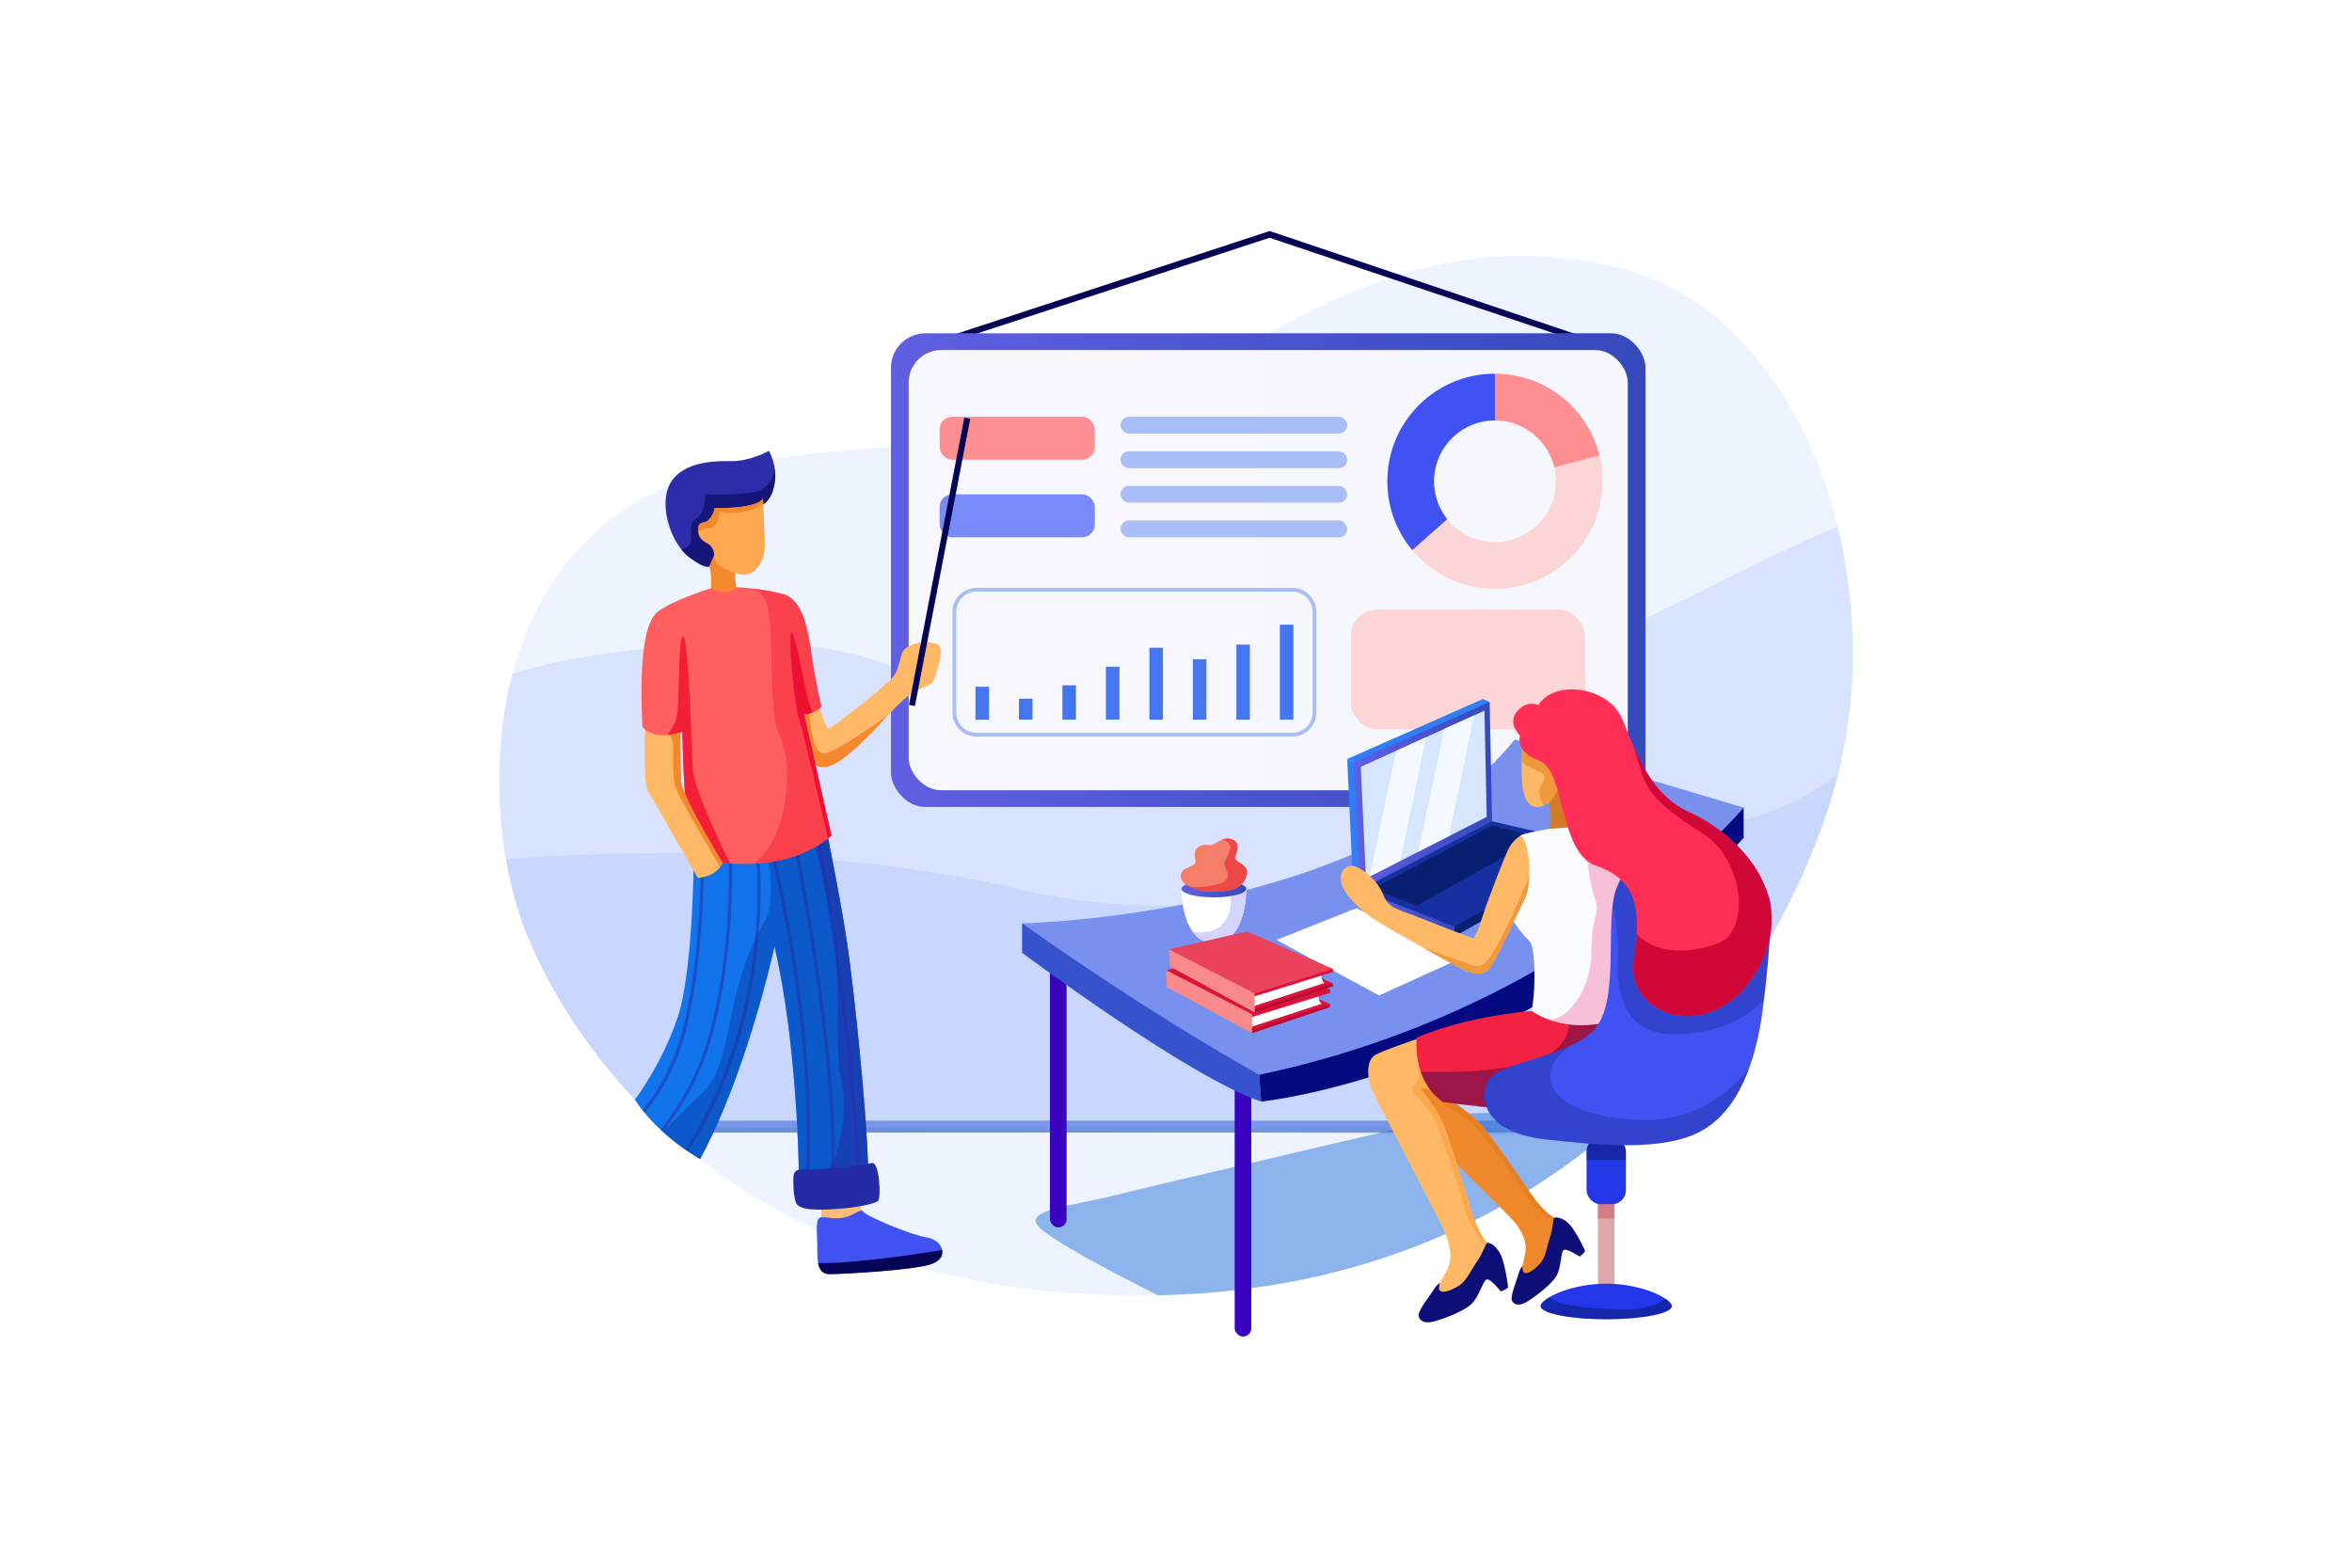 <svg id="Mỗi_hình_1_layer_riêng" data-name="Mỗi hình 1 layer riêng" xmlns="http://www.w3.org/2000/svg" xmlns:xlink="http://www.w3.org/1999/xlink" viewBox="0 0 4680 3120"><defs><style>.cls-1{fill:#edf3ff;}.cls-2,.cls-23,.cls-42{fill:#fff;}.cls-3{fill:#2337e8;}.cls-4{fill:#4052f2;}.cls-5{fill:#ffb966;}.cls-6{fill:#ff2e56;}.cls-7{fill:#f47e67;}.cls-8{fill:#1174ea;}.cls-9{fill:#ff5f5f;}.cls-10{fill:#2d2daa;}.cls-11{fill:#ffa852;}.cls-12{fill:#d7e6ff;}.cls-13{fill:#ef882b;}.cls-14{fill:#f42241;}.cls-15{fill:#fafbfd;}.cls-16{fill:#dda6ac;}.cls-17{clip-path:url(#clip-path);}.cls-18{fill:#6f8fd8;}.cls-19{fill:#87a5ff;opacity:0.2;}.cls-20{fill:#3177db;}.cls-20,.cls-76{opacity:0.51;}.cls-21,.cls-49{fill:#060555;}.cls-22{fill:url(#linear-gradient);}.cls-23{opacity:0.95;}.cls-24{fill:#fcd6d6;}.cls-25{fill:#a9bdf7;}.cls-26{fill:#4476f2;}.cls-27{fill:#fd8f92;}.cls-28{fill:#788bf9;}.cls-29{fill:#3a03c0;}.cls-30{fill:#3652cc;}.cls-31{fill:#03097f;}.cls-32{fill:#7891ef;}.cls-33{clip-path:url(#clip-path-2);}.cls-34{fill:#d4d4ff;}.cls-35{fill:url(#linear-gradient-2);}.cls-36{fill:url(#linear-gradient-3);}.cls-37{fill:#072070;}.cls-38{fill:#1530a0;}.cls-39{fill:#307df9;}.cls-40{fill:url(#linear-gradient-4);}.cls-41{clip-path:url(#clip-path-3);}.cls-42{opacity:0.73;}.cls-43{clip-path:url(#clip-path-4);}.cls-44{fill:#dd7b19;}.cls-44,.cls-47{opacity:0.52;}.cls-45{fill:#0e0e77;}.cls-46{clip-path:url(#clip-path-5);}.cls-47{fill:#f79b37;}.cls-48{clip-path:url(#clip-path-6);}.cls-49{opacity:0.37;}.cls-50{fill:#d37b24;}.cls-51{clip-path:url(#clip-path-7);}.cls-52{fill:#ef993a;}.cls-53{clip-path:url(#clip-path-8);}.cls-54{fill:#f47aac;opacity:0.46;}.cls-55{clip-path:url(#clip-path-9);}.cls-56{fill:#d37d89;}.cls-57{clip-path:url(#clip-path-10);}.cls-58,.cls-61{fill:#001051;}.cls-58{opacity:0.42;}.cls-59{clip-path:url(#clip-path-11);}.cls-60{clip-path:url(#clip-path-12);}.cls-61{opacity:0.22;}.cls-62{clip-path:url(#clip-path-13);}.cls-63{clip-path:url(#clip-path-14);}.cls-64{fill:#d10737;}.cls-65{fill:#ba0934;}.cls-66{fill:#db1239;}.cls-67{fill:#f9898b;}.cls-68{fill:#ea425b;}.cls-69{clip-path:url(#clip-path-15);}.cls-70{fill:#ed4848;}.cls-71{clip-path:url(#clip-path-16);}.cls-72{fill:#f4882f;}.cls-73{clip-path:url(#clip-path-17);}.cls-74{fill:#0845b2;}.cls-74,.cls-75{opacity:0.56;}.cls-75,.cls-77{fill:#242ba4;}.cls-78{clip-path:url(#clip-path-18);}.cls-79,.cls-80{fill:#f41e37;}.cls-80{opacity:0.45;}.cls-81{fill:#ef0f30;}.cls-82{clip-path:url(#clip-path-19);}.cls-83{fill:#0b0b60;opacity:0.67;}.cls-84{clip-path:url(#clip-path-20);}.cls-85{clip-path:url(#clip-path-21);}.cls-86{fill:#f9bc7a;}.cls-87{clip-path:url(#clip-path-22);}</style><clipPath id="clip-path"><path class="cls-1" d="M1473.15,924c360.76-66.26,620.82-10.84,859.38-149.1s507-330.75,881.08-244,553,612.68,439.18,1027.47-532.26,1000.35-1341,1019.33-1153.08-452.74-1261.52-713S941.79,1021.63,1473.15,924Z"/></clipPath><linearGradient id="linear-gradient" x1="1772.86" y1="1134.7" x2="3274.17" y2="1134.7" gradientUnits="userSpaceOnUse"><stop offset="0" stop-color="#605fe1"/><stop offset="1" stop-color="#3449bc"/></linearGradient><clipPath id="clip-path-2"><path class="cls-2" d="M2415.33,1769h64.52s1,107.69-64.52,107.69S2350.81,1769,2350.81,1769Z"/></clipPath><linearGradient id="linear-gradient-2" x1="2350.81" y1="1768.95" x2="2479.85" y2="1768.95" xlink:href="#linear-gradient"/><linearGradient id="linear-gradient-3" x1="2706.03" y1="1817.11" x2="2894.63" y2="1817.11" xlink:href="#linear-gradient"/><linearGradient id="linear-gradient-4" x1="2694.25" y1="1584.04" x2="2969" y2="1584.04" xlink:href="#linear-gradient"/><clipPath id="clip-path-3"><polygon class="cls-12" points="2707.66 1526.17 2953.84 1414.31 2958.21 1625.93 2717.94 1748.2 2707.66 1526.17"/></clipPath><clipPath id="clip-path-4"><path class="cls-13" d="M2859.94,2105.21s-55.5,38.91-69.47,53-4.17,45,16.39,67.07,182.33,179.57,201.92,201.48,30.78,43.3,25.68,69.74-11.55,42.63-11.55,42.63,8.5,26,27.75,20.17,36.06-35.9,41.71-57.62,19.89-53.42,23.09-58.63-16.57-15.08-27.18-22-27.16-22.68-47.31-53.07-70.21-101.26-89.35-124.64-61.16-51.23-61.16-51.23l32.72-9.67Z"/></clipPath><clipPath id="clip-path-5"><path class="cls-5" d="M2823.61,2066.42s-68.27,22.68-86.78,32.86-18.28,45.59-4.4,75.21,128.2,246,141.16,275.14,17.59,55.07,4.17,81-25,40.73-25,40.73.47,29.86,21.76,30,47.67-25.81,60.16-46.63,36.79-49.29,41.65-53.69-12-21.06-20.59-31.7-20.36-32.4-31.24-70.58-39.34-128.2-51.37-158.74-45.82-73.13-45.82-73.13l36.1.47Z"/></clipPath><clipPath id="clip-path-6"><path class="cls-14" d="M3083.86,2005l-5.25,4s-69,4.62-137.76,18.82-121.87,37-121.87,37-10.64,83.23,51.83,128.35c0,0,219.37,30.55,314.48,18.75s131.21-86.09,123.57-134-18.13-73-18.13-73Z"/></clipPath><clipPath id="clip-path-7"><path class="cls-5" d="M3029,1481.38s-2.45,48.62,0,78.5,16,64.37,55.4,35.31c0,0,25.54-32,26.35-56.23S3071.13,1482.74,3029,1481.38Z"/></clipPath><clipPath id="clip-path-8"><path class="cls-15" d="M3122.89,1646.7l-40,2.69s-31.17,5.32-51.74,10.82-10.18,39.54-14.26,59.1-17.18,44.81-18.53,68.17,12.22,52.83,46.44,87.46c8.56,10.18,12.63,83.11,2.85,136.88,0,0,74.58,58.14,193.55,8,0,0-13.92-82.31-13.2-119.52,1.49-77.09,5.84-128.26-1.09-175.93s-17.11-66.41-17.11-66.41l-76-13.64Z"/></clipPath><clipPath id="clip-path-9"><rect class="cls-16" x="3179.67" y="2358.4" width="32.82" height="206.18" transform="translate(6392.17 4922.99) rotate(-180)"/></clipPath><clipPath id="clip-path-10"><rect class="cls-3" x="3156.96" y="2263.99" width="78.25" height="132.59" rx="27.54"/></clipPath><clipPath id="clip-path-11"><path class="cls-3" d="M3065.57,2599.48c0,14.4,58.43,26.08,130.51,26.08s130.51-11.68,130.51-26.08-58.43-44.72-130.51-44.72S3065.57,2585.07,3065.57,2599.48Z"/></clipPath><clipPath id="clip-path-12"><path class="cls-4" d="M3359.47,1694.74c-61.77,2.44-119.4,7.26-143.7,75.13s10.41,228.24-47.21,283.08-196.24,60.35-210.93,104.46,11,98.25,117.22,110.05,236.72,25,311.7-17.35,107.6-142.32,120.09-235.34,16.67-168,17.36-205.49S3482.35,1689.88,3359.47,1694.74Z"/></clipPath><clipPath id="clip-path-13"><path class="cls-5" d="M3038.62,1689.09c7.4,30.76,6,80.67-5.7,102.12s-56.63,124.4-71.7,139.07-38.82,5.5-61.93-6.76c-19.71-10.44-164.83-90.65-176.24-102.06,0,0-42.37-31.37-52.55-59.07s10-46,29.87-36.53S2743,1756,2753,1781.94s29.21,27.6,61.47,40.5c30.67,12.27,115.25,45.37,117.42,44.82s10.32-17.33,17.93-42.91,44.09-119.78,52.06-135.26,22.76-28.38,26.7-24.31S3036.62,1680.75,3038.62,1689.09Z"/></clipPath><clipPath id="clip-path-14"><path class="cls-6" d="M3024.64,1464.07s-12,31.78,38.83,50.37,38.6,182.51,111.08,207.81,95,72.72,76.64,187.1S3409,2083,3496.51,1930.53s-46.06-274.61-135.56-314.24c-88.45-39.17-115.78-150.55-135.56-190.58-29.66-60-134.15-72.8-164.27-22.44,0,0-24.42-11.81-43.94,14.44C2999.69,1441.24,3024.64,1464.07,3024.64,1464.07Z"/></clipPath><clipPath id="clip-path-15"><path class="cls-7" d="M2376.55,1769s-31-10.22-26.82-28.87,33.86-11,28.46-32.13,12-28.71,26.62-26.38,22.44-16.06,43.29-12.14,14.23,24,9.57,35.08,25.51,14,23.55,32.63-16.19,31.32-35.32,34.91C2445.9,1772.12,2411,1779.73,2376.55,1769Z"/></clipPath><clipPath id="clip-path-16"><path class="cls-5" d="M1619.06,1369.65s22.69,79.84,29.07,80.33,115.78-86.35,128-101.56,13.85-34.53,18.75-48.75,33.37-23.55,54-21.1,29.93,4.41,18.16,47.1-9,31.58-44.27,49.24-76.43,77.83-132.85,124.93c-50.56,42.21-67.21,28-92.73,1s-54.57-106.77-54.57-106.77S1578.83,1373.57,1619.06,1369.65Z"/></clipPath><clipPath id="clip-path-17"><path class="cls-8" d="M1645.54,1657.09s25.76,125.84,39.74,217.83,39.74,341.48,42,448.19c0,0-46.61,31.56-137.87,6.71,0,0-2.7-251.78-48.32-446.06,0,0-53.89,249.48-148.06,422.89,0,0-82.72-45.14-129.69-118.13,0,0,54.76-72.21,85.67-165.67s31.64-327.25,31.64-327.25Z"/></clipPath><clipPath id="clip-path-18"><path class="cls-9" d="M1599.91,1421.59s21.59-.74,34.59-15.21c0,0-12.76-54.71-18.65-96.9s-14.71-115.3-57.4-127.08-93.21-13.73-93.21-13.73l-44.89,1.71c-.38,0-5.65.42-5.65.42s-72.28,22.07-105,46-36.31,125.11-31.4,229.61a27.52,27.52,0,0,0,4.91,5.3c8.67,7.49,29.71,18.95,70.17,6.28,1.44-.44,2.91-.93,4.4-1.44,0,0,.81,57.7,5,123.49,2.76,43.06,7,89.57,13.38,125.67,0,0,24.66,7.43,61.26,11.36,59.06,6.37,149.21,3.67,216.92-54Z"/></clipPath><clipPath id="clip-path-19"><path class="cls-10" d="M1512.82,1006.27s20.94-3.92,28.13-41.86-11-67.22-11-67.22-37.62,21.59-77.52,20.61-99.27,4.25-120.37,47.1,3.6,118.24,40.4,144.89c35.09,25.43,40.55,20.94,54.62,6.55Z"/></clipPath><clipPath id="clip-path-20"><path class="cls-11" d="M1518.06,992.86s3.84,71.31,3.84,93.38-14,65.26-51.76,56.18-50.29-27-49.31-34.59-1.39-19.95-13.49-26.33-19.46-14.06-18.15-29.76,12.43-8.18,21.75-17.83,11.12-22.73,11.12-22.73S1501.7,1014,1518.06,992.86Z"/></clipPath><clipPath id="clip-path-21"><path class="cls-5" d="M1437.8,1717.63c-13.25,28-49.07,29.68-49.07,29.68s-91.26-158.23-100.08-174.42c-8.26-15.13-5.78-109.05-5.43-121.23,8.66,7.49,29.7,18.95,70.16,6.28.16,18.76.71,76.9,2.08,99.25.29,4.72,3,12.76,7.35,22.8,19.24,44.7,69.84,129.08,74.64,137Z"/></clipPath><clipPath id="clip-path-22"><path class="cls-4" d="M1679.56,2423.07c-19.27,4.2-34.42-1.41-45-.58s-10,17.23-8.6,46.82-4.56,67.06,25.75,66.53,174-8.22,205.15-21.45,19.33-46.89-13.07-51.74-120.74-42.76-125.78-51S1702.36,2418.11,1679.56,2423.07Z"/></clipPath></defs><title>09</title><rect class="cls-2" width="4680" height="3120"/><path class="cls-1" d="M1473.15,924c360.76-66.26,620.82-10.84,859.38-149.1s507-330.75,881.08-244,553,612.68,439.18,1027.47-532.26,1000.35-1341,1019.33-1153.08-452.74-1261.52-713S941.79,1021.63,1473.15,924Z"/><g class="cls-17"><rect class="cls-18" x="853.07" y="2230.28" width="3150.18" height="23.72"/><path class="cls-19" d="M842.75,1434s102.2-135.54,591.5-152.72,336.91,185.25,973.37,188.87,1225.66-503.16,1410-450.39-391,1224.74-391,1224.74H1110.24Z"/><path class="cls-19" d="M834.05,1726.49s635.92-87.43,1190.9,42.7,960.48-164.5,1256.56-126.53,466-186.14,466-186.14S3337.21,2268.76,3330,2264.77s-2233.86-24.86-2233.86-24.86Z"/><path class="cls-20" d="M2303.82,2577.79S2082.23,2468,2063.29,2437.21s73.42-37.44,151.19-57.4,636.26-149.64,683.11-160.92,402.93,3.72,402.93,3.72-190.17,207.11-195.76,208.77-686.44,213-686.44,213Z"/></g><path class="cls-21" d="M1859.7,691.11a6.19,6.19,0,0,1-2.91-11.65l666.59-218.73a6.18,6.18,0,0,1,5.86,0L3178.5,679.48a6.19,6.19,0,1,1-5.89,10.89L2526.26,473.22,1862.61,690.39A6.23,6.23,0,0,1,1859.7,691.11Z"/><rect class="cls-22" x="1772.86" y="663.33" width="1501.31" height="942.74" rx="68.54"/><rect class="cls-23" x="1808.1" y="696.69" width="1430.82" height="876.03" rx="64.5"/><rect class="cls-24" x="2687.94" y="1213.25" width="466.1" height="238.41" rx="52.35"/><path class="cls-25" d="M2571.43,1465.89H1943.1a47.88,47.88,0,0,1-47.83-47.83v-200.2A47.87,47.87,0,0,1,1943.1,1170h628.33a47.87,47.87,0,0,1,47.83,47.82v200.2A47.88,47.88,0,0,1,2571.43,1465.89ZM1943.1,1177.52a40.39,40.39,0,0,0-40.35,40.34v200.2a40.39,40.39,0,0,0,40.35,40.34h628.33a40.39,40.39,0,0,0,40.35-40.34v-200.2a40.39,40.39,0,0,0-40.35-40.34Z"/><rect class="cls-26" x="1940.99" y="1366.81" width="26.9" height="65.38"/><rect class="cls-26" x="2027.51" y="1390.56" width="26.9" height="41.63"/><rect class="cls-26" x="2114.03" y="1363.9" width="26.9" height="68.28"/><rect class="cls-26" x="2200.55" y="1326.93" width="26.9" height="105.25"/><rect class="cls-26" x="2287.08" y="1289.25" width="26.9" height="142.93"/><rect class="cls-26" x="2373.6" y="1312.03" width="26.9" height="120.15"/><rect class="cls-26" x="2460.12" y="1282.95" width="26.9" height="149.23"/><rect class="cls-26" x="2546.64" y="1243.2" width="26.9" height="188.98"/><rect class="cls-25" x="2229.58" y="829.46" width="451.08" height="33.32" rx="16.65"/><rect class="cls-25" x="2229.58" y="898.28" width="451.08" height="33.32" rx="16.65"/><rect class="cls-25" x="2229.58" y="967.1" width="451.08" height="33.32" rx="16.65"/><rect class="cls-25" x="2229.58" y="1035.91" width="451.08" height="33.32" rx="16.65"/><rect class="cls-27" x="1869.67" y="829.46" width="308.81" height="85.48" rx="25"/><rect class="cls-28" x="1869.67" y="983.75" width="308.81" height="85.48" rx="25"/><path class="cls-27" d="M3092.65,930.5l90-23.73c-22.91-93.59-107.34-163-208-163v93A121.17,121.17,0,0,1,3092.65,930.5Z"/><path class="cls-4" d="M2853.52,957.85a121.11,121.11,0,0,1,121.11-121.12v-93c-118.25,0-214.11,95.87-214.11,214.12a213.25,213.25,0,0,0,49.79,137.27l69.7-61.68A120.6,120.6,0,0,1,2853.52,957.85Z"/><path class="cls-24" d="M3182.62,906.77l-90,23.73a121.7,121.7,0,0,1,3.1,27.45c-.06,66.94-55.21,121.57-122.14,121a120.9,120.9,0,0,1-93.6-45.52l-69.7,61.68A213.63,213.63,0,0,0,2974.63,1172c118.27,0,214-95.72,214.12-214A215,215,0,0,0,3182.62,906.77Z"/><rect class="cls-29" x="2089.17" y="1861.09" width="33.11" height="581.62" rx="16.55"/><rect class="cls-29" x="2456.74" y="2078.38" width="33.11" height="581.62" rx="16.55"/><path class="cls-30" d="M2062.47,1847.14l-28.77-9.52v58.57s330.73,247.33,475.61,296.17l-3.73-53.4v-12.42Z"/><path class="cls-31" d="M2511.38,2127.92l-5.8,11,3.73,53.4s539.5-53.4,960.19-525v-60l-66,4.42Z"/><path class="cls-32" d="M2033.71,1837.62s695.68-13.36,980.47-366l455.32,135.77S3136.42,2006.5,2505.59,2139C2505.59,2139,2297,2024.72,2033.71,1837.62Z"/><path class="cls-2" d="M2415.33,1769h64.52s1,107.69-64.52,107.69S2350.81,1769,2350.81,1769Z"/><g class="cls-33"><path class="cls-34" d="M2359,1849.66c-1,0,38.27,17,67.71-5.58s21.58-65.4,21.58-65.4l31.57-19.3,19.46,48.08-31.07,74-70.65,24.15-30.75-21.92Z"/></g><ellipse class="cls-35" cx="2415.33" cy="1768.95" rx="64.52" ry="16.93"/><polygon class="cls-2" points="2539.88 1870.59 2698.92 1807.46 2904.98 1908.11 2744.06 1981.14 2539.88 1870.59"/><polygon class="cls-36" points="2715.51 1770.99 2706.03 1770.99 2707.01 1790.29 2894.63 1863.23 2893.45 1844.08 2891.48 1836 2715.51 1770.99"/><polygon class="cls-37" points="2897.7 1836.57 2893.45 1844.08 2894.59 1863.23 3181.93 1702.31 3181.93 1683.66 3168.2 1683.66 2897.7 1836.57"/><path class="cls-38" d="M2956.25,1621.84c.49,1.48,12.75,12.76,12.75,12.76l212.93,49.06-288.49,160.42L2706,1771l9.81-17.66Z"/><polygon class="cls-39" points="2710.2 1758.97 2706.03 1770.99 2692.43 1765.1 2680.66 1510.64 2694.25 1516.53 2706.03 1539.74 2710.2 1758.97"/><polygon class="cls-39" points="2959.43 1405.48 2964.09 1397.09 2950.5 1391.19 2680.66 1510.64 2694.25 1516.53 2727.12 1518.92 2959.43 1405.48"/><polygon class="cls-40" points="2694.25 1516.53 2964.09 1397.09 2969 1634.6 2706.03 1770.99 2694.25 1516.53"/><polygon class="cls-12" points="2707.66 1526.17 2953.84 1414.31 2958.21 1625.93 2717.94 1748.2 2707.66 1526.17"/><g class="cls-41"><polygon class="cls-42" points="2786.92 1452.5 2719.11 1773.45 2780.19 1743.93 2842.06 1445.17 2786.92 1452.5"/><polygon class="cls-42" points="2881.12 1415.9 2813.31 1736.85 2874.39 1707.33 2936.26 1408.57 2881.12 1415.9"/></g><polygon class="cls-37" points="2732.52 1768.54 2969 1642.95 3063.2 1665.82 2818.87 1802.72 2732.52 1768.54"/><path class="cls-13" d="M2859.94,2105.21s-55.5,38.91-69.47,53-4.17,45,16.39,67.07,182.33,179.57,201.92,201.48,30.78,43.3,25.68,69.74-11.55,42.63-11.55,42.63,8.5,26,27.75,20.17,36.06-35.9,41.71-57.62,19.89-53.42,23.09-58.63-16.57-15.08-27.18-22-27.16-22.68-47.31-53.07-70.21-101.26-89.35-124.64-61.16-51.23-61.16-51.23l32.72-9.67Z"/><g class="cls-43"><path class="cls-44" d="M2872.29,2138.19c1,1.4,15.11,35.48,3.93,51s35.41,24.61,58.94,52.9,69.25,88.14,88.57,120,56.78,70.78,81.35,66,2.41,2,2.41,2l-10.79-36.83-174.38-190.9,17-25.34Z"/></g><path class="cls-45" d="M3085.38,2458c-3.89,10.93-9.44,39.08-15.94,50s-41.58,44.14-40,12.65c0,0-3.69-.06-8.07,15.16s-13.88,38.12-13.61,48.53,12.45,17.79,31.27,6,49.72-35.45,58.7-52.22,7.71-44.24,13-49.91,32.07,12.51,32.07,12.51,7.49-3.87,11.23-11.25c0,0-14.15-31.91-28.29-49.56s-31.4-18.69-33.46-15.71S3089.4,2446.76,3085.38,2458Z"/><path class="cls-5" d="M2823.61,2066.42s-68.27,22.68-86.78,32.86-18.28,45.59-4.4,75.21,128.2,246,141.16,275.14,17.59,55.07,4.17,81-25,40.73-25,40.73.47,29.86,21.76,30,47.67-25.81,60.16-46.63,36.79-49.29,41.65-53.69-12-21.06-20.59-31.7-20.36-32.4-31.24-70.58-39.34-128.2-51.37-158.74-45.82-73.13-45.82-73.13l36.1.47Z"/><g class="cls-46"><path class="cls-47" d="M2825.79,2104.78c.6,1.8,4.18,41.86-12,54.42s28.1,37.08,43.05,74.15,42.46,114.22,52,153.69,35.28,92.09,61.59,95.08,1.8,2.9,1.8,2.9l.6-41.87L2856.29,2187.9,2881.4,2167Z"/></g><path class="cls-14" d="M3083.86,2005l-5.25,4s-69,4.62-137.76,18.82-121.87,37-121.87,37-10.64,83.23,51.83,128.35c0,0,219.37,30.55,314.48,18.75s131.21-86.09,123.57-134-18.13-73-18.13-73Z"/><g class="cls-48"><path class="cls-49" d="M3119.71,1997.47s27.2,81.58-61.3,112.39-235.6,23-235.6,23l14.34,71.76,78.94,26.91L3038.68,2219,3216,2167l26.43-100.55,5.52-51.94Z"/></g><path class="cls-45" d="M2941.26,2506.91c-7.35,10.13-21.75,37.69-31.75,47s-55.81,32.63-44.39.31c0,0-3.7-1.25-12.89,13.2s-25.94,35.27-28.91,46.21,7,22.56,29.72,16.35,61.34-20.94,75.66-35.53,21.61-43.64,28.77-47.83S2986,2570,2986,2570s8.78-1.62,14.86-8.1c0,0-4.32-37.83-13.1-60.8s-25.9-29.61-28.92-27.16S2948.83,2496.47,2941.26,2506.91Z"/><path class="cls-50" d="M3080.84,1590.77s10,37.79,2,58.62c0,0,35.24,16.55,50.93-5,0,0-10-41.36-7.54-55.82l-27.73-26.87Z"/><path class="cls-5" d="M3029,1481.38s-2.45,48.62,0,78.5,16,64.37,55.4,35.31c0,0,25.54-32,26.35-56.23S3071.13,1482.74,3029,1481.38Z"/><g class="cls-51"><path class="cls-52" d="M3080.84,1613.93s-28.48-31.67-15.16-50.06,7-25-2.16-27.89-35.44-13.86-41.76-29.13l3.46-20.31,73.07,31.24,6.51,40.47-3.8,16.57Z"/></g><path class="cls-15" d="M3122.89,1646.7l-40,2.69s-31.17,5.32-51.74,10.82-10.18,39.54-14.26,59.1-17.18,44.81-18.53,68.17,12.22,52.83,46.44,87.46c8.56,10.18,12.63,83.11,2.85,136.88,0,0,74.58,58.14,193.55,8,0,0-13.92-82.31-13.2-119.52,1.49-77.09,5.84-128.26-1.09-175.93s-17.11-66.41-17.11-66.41l-76-13.64Z"/><g class="cls-53"><path class="cls-54" d="M3132.17,1644.35s21.18,22,26.48,69.25,11.41,63.76,17.52,83.32-9.78,31.56-9.78,100.11-43.39,131.5-85.55,133.33l77.81,32,67.63-6.31,49.76-192.5-5.15-143.81-101.44-100.63Z"/></g><rect class="cls-16" x="3179.67" y="2358.4" width="32.82" height="206.18" transform="translate(6392.17 4922.99) rotate(-180)"/><g class="cls-55"><rect class="cls-56" x="3153.14" y="2376.82" width="65.91" height="48.37" transform="translate(6372.2 4802.01) rotate(-180)"/></g><rect class="cls-3" x="3156.96" y="2263.99" width="78.25" height="132.59" rx="27.54"/><g class="cls-57"><rect class="cls-58" x="3105.83" y="2257.22" width="167.71" height="50.76" transform="translate(6379.38 4565.21) rotate(-180)"/></g><path class="cls-3" d="M3065.57,2599.48c0,14.4,58.43,26.08,130.51,26.08s130.51-11.68,130.51-26.08-58.43-44.72-130.51-44.72S3065.57,2585.07,3065.57,2599.48Z"/><g class="cls-59"><path class="cls-58" d="M3320.18,2578.28s-16.74,31.89-110.43,27.51-129.56-14.35-126-29.9c0,0-36.68,18.74-38.68,19.53s6.38,30.14,6.38,30.14l119.2,25.28,149.11-18.74s23.12-7.18,23.52-9.17S3320.18,2578.28,3320.18,2578.28Z"/></g><path class="cls-4" d="M3359.47,1694.74c-61.77,2.44-119.4,7.26-143.7,75.13s10.41,228.24-47.21,283.08-196.24,60.35-210.93,104.46,11,98.25,117.22,110.05,236.72,25,311.7-17.35,107.6-142.32,120.09-235.34,16.67-168,17.36-205.49S3482.35,1689.88,3359.47,1694.74Z"/><g class="cls-60"><path class="cls-61" d="M3493.58,2106.78s-71.76,126.78-229.64,122-224.84-77.12-147.1-141.42-54.42-11.07-54.42-11.07L2877.64,2154l.59,128,99.87,64.58s278.07,35.28,282.26,31.1S3368,2310.16,3368,2310.16L3482.81,2221Z"/><path class="cls-61" d="M3190.76,1757.42s32.39,54.12,28.46,151.93,31.4,173.84,176.63,142,154.54-147.18,153.56-153.07-9-175.4-9-175.4l-46-31.65-192.32,3.35Z"/></g><path class="cls-5" d="M3038.62,1689.09c7.4,30.76,6,80.67-5.7,102.12s-56.63,124.4-71.7,139.07-38.82,5.5-61.93-6.76c-19.71-10.44-164.83-90.65-176.24-102.06,0,0-42.37-31.37-52.55-59.07s10-46,29.87-36.53S2743,1756,2753,1781.94s29.21,27.6,61.47,40.5c30.67,12.27,115.25,45.37,117.42,44.82s10.32-17.33,17.93-42.91,44.09-119.78,52.06-135.26,22.76-28.38,26.7-24.31S3036.62,1680.75,3038.62,1689.09Z"/><g class="cls-62"><path class="cls-52" d="M3048.65,1730.31s-73.52,182.14-99.2,190c-14.46,4.46-15.34,1.68-46-8.79-20.61-7-72.68-25.92-72.68-25.92L2883,1926l28.11,17.54,23.83,6.73,35.45-11.57,88-182.77Z"/></g><path class="cls-6" d="M3024.64,1464.07s-12,31.78,38.83,50.37,38.6,182.51,111.08,207.81,95,72.72,76.64,187.1S3409,2083,3496.51,1930.53s-46.06-274.61-135.56-314.24c-88.45-39.17-115.78-150.55-135.56-190.58-29.66-60-134.15-72.8-164.27-22.44,0,0-24.42-11.81-43.94,14.44C2999.69,1441.24,3024.64,1464.07,3024.64,1464.07Z"/><g class="cls-63"><path class="cls-64" d="M3222.16,1401.55c3,3.6,30.42,90.93,44.16,135.42s40.89,70,123,122.65,93.22,194,29.77,217.51-139,23-175.07-34.85l-7.92,144.55,50.6,79.59,135.41,4.26,114.07-108.18S3598,1872,3598,1869.77,3511.14,1649,3511.14,1649l-262.73-217.1Z"/></g><polygon class="cls-65" points="2641.5 1997.89 2646.67 1998.67 2646.67 2004.27 2491.2 2056.35 2487.52 2050.1 2489.73 2042.29 2641.5 1997.89"/><polygon class="cls-66" points="2486.62 2040.21 2491.2 2050.1 2646.67 1998.67 2476.48 1920.83 2321.94 1958.28 2486.62 2040.21"/><path class="cls-2" d="M2626.26,1968.76s-8.51,16,3.27,28.94L2485,2045.15l-.73-31.42Z"/><polygon class="cls-66" points="2642.44 1968.76 2646.67 1969.32 2646.67 1975.89 2475.5 2028.98 2475.5 2022.42 2642.44 1968.76"/><polygon class="cls-66" points="2326.68 1938.52 2320.47 1930.84 2475.83 1895.02 2646.67 1969.32 2491.2 2018.57 2475.5 2022.42 2326.68 1938.52"/><polygon class="cls-67" points="2320.47 1930.84 2491.2 2018.57 2491.2 2056.35 2321.94 1964.52 2320.47 1930.84"/><polygon class="cls-65" points="2646.92 1956.53 2652.1 1957.31 2652.1 1962.9 2496.63 2014.99 2492.95 2008.74 2495.16 2000.93 2646.92 1956.53"/><polygon class="cls-66" points="2492.05 1998.85 2496.63 2008.74 2652.1 1957.31 2481.91 1879.47 2327.36 1916.92 2492.05 1998.85"/><path class="cls-2" d="M2631.68,1927.4s-8.5,16,3.28,28.94l-144.51,47.45-.72-31.42Z"/><polygon class="cls-66" points="2647.86 1927.4 2652.1 1927.96 2652.1 1934.53 2480.93 1987.63 2480.93 1981.06 2647.86 1927.4"/><polygon class="cls-68" points="2332.11 1897.16 2325.89 1889.47 2481.26 1853.66 2652.1 1927.96 2496.63 1977.21 2480.93 1981.06 2332.11 1897.16"/><polygon class="cls-67" points="2325.89 1889.47 2496.63 1977.21 2496.63 2014.99 2327.36 1923.16 2325.89 1889.47"/><path class="cls-7" d="M2376.55,1769s-31-10.22-26.82-28.87,33.86-11,28.46-32.13,12-28.71,26.62-26.38,22.44-16.06,43.29-12.14,14.23,24,9.57,35.08,25.51,14,23.55,32.63-16.19,31.32-35.32,34.91C2445.9,1772.12,2411,1779.73,2376.55,1769Z"/><g class="cls-69"><path class="cls-70" d="M2362.26,1764c.49,0,28.13,5.4,61.82-4.58s12.59-28.13,12.27-39.41,19.62-31.89,8.34-42.52-26.5-4.91-26.5-4.91l42-14.23,25.52,30.42-2.62,18.81,25.35,50.21s-38.11,29.76-38.6,29.76-60.84,7-61,6.54S2362.26,1764,2362.26,1764Z"/></g><path class="cls-5" d="M1619.06,1369.65s22.69,79.84,29.07,80.33,115.78-86.35,128-101.56,13.85-34.53,18.75-48.75,33.37-23.55,54-21.1,29.93,4.41,18.16,47.1-9,31.58-44.27,49.24-76.43,77.83-132.85,124.93c-50.56,42.21-67.21,28-92.73,1s-54.57-106.77-54.57-106.77S1578.83,1373.57,1619.06,1369.65Z"/><g class="cls-71"><path class="cls-72" d="M1610.62,1408.58s1.47,90.28,28,90.77,164.28-101.56,164.28-101.56l-150,146.21-64.28-15.53-31.4-74.85,22.08-51.41Z"/></g><path class="cls-8" d="M1645.54,1657.09s25.76,125.84,39.74,217.83,39.74,341.48,42,448.19c0,0-46.61,31.56-137.87,6.71,0,0-2.7-251.78-48.32-446.06,0,0-53.89,249.48-148.06,422.89,0,0-82.72-45.14-129.69-118.13,0,0,54.76-72.21,85.67-165.67s31.64-327.25,31.64-327.25Z"/><g class="cls-73"><path class="cls-74" d="M1295.23,2276.75c2.21-1.48,45.63-46.37,75.8-76.54s56.67-36.8,78.75-153.81,46.85-168.29,71.39-212.44,5.39-134.93,5.39-134.93l132.58-63.14,149,467.91-10.22,294.38-182.51,66.23L1349,2369.19Z"/><path class="cls-75" d="M1615.86,1662.24s42,149.15,48.5,245.31-2.38,195.26,9.39,240.9,6,155.26-43.17,206.55l142.28-5.89-17.67-388.57-77.51-328.72-61.82,30.42"/><g class="cls-76"><path class="cls-77" d="M1227.64,2265.85a3.33,3.33,0,0,1-1.8-6.13h0c.24-.16,24-15.57,52.24-49.56,26-31.35,61.28-85.37,81.37-164.7,38.69-152.82,35.31-365.7,35.27-367.83a3.34,3.34,0,0,1,3.27-3.39h.06a3.32,3.32,0,0,1,3.32,3.27c0,2.14,3.44,215.89-35.47,369.58-20.43,80.69-56.36,135.67-82.91,167.57-28.85,34.68-52.57,50-53.57,50.66A3.24,3.24,0,0,1,1227.64,2265.85Z"/></g><g class="cls-76"><path class="cls-77" d="M1287,2294a3.32,3.32,0,0,1-2.71-5.26c4.44-6.23,9.74-13.15,15.87-21.17,32.87-43,82.56-108,109.88-205.43,25.85-92.16,35.13-188.34,38.36-252.79,3.51-69.9.86-118.59.84-119.08a3.33,3.33,0,1,1,6.64-.37c0,.49,2.7,49.46-.82,119.69-3.25,64.81-12.59,161.56-38.61,254.35-27.67,98.67-79.84,166.91-111,207.68-6.09,8-11.35,14.85-15.73,21A3.33,3.33,0,0,1,1287,2294Z"/></g><g class="cls-76"><path class="cls-77" d="M1346.44,2322.2a3.33,3.33,0,0,1-2.71-5.26c102.69-143.93,140.76-303.14,154.61-411.35,15-117.36,5.6-201.73,5.51-202.57a3.33,3.33,0,1,1,6.61-.76c.09.84,9.6,85.86-5.49,204-8.87,69.36-24.36,136.44-46,199.37-27.12,78.7-64,151.1-109.78,215.2A3.32,3.32,0,0,1,1346.44,2322.2Z"/></g><g class="cls-76"><path class="cls-77" d="M1593.29,2473.63a3.51,3.51,0,0,1-.55-.05,3.33,3.33,0,0,1-2.74-3.83c28.83-173.7,12.1-373.37-7-510.29-20.71-148.41-48.59-257-48.87-258.12a3.33,3.33,0,1,1,6.45-1.67c.28,1.09,28.25,110.09,49,258.87,12.2,87.4,19.56,171.23,21.88,249.18,2.91,97.5-2.11,186-14.9,263.12A3.33,3.33,0,0,1,1593.29,2473.63Z"/></g><g class="cls-76"><path class="cls-77" d="M1644.81,2459.84a3.36,3.36,0,0,1-3.26-4c25.75-120.7,7.28-325.27-12.75-475.64-21.73-163.11-49.93-299.34-50.22-300.7a3.33,3.33,0,0,1,6.52-1.35c.28,1.36,28.53,137.79,50.29,301.13,12.78,96,20.86,182.3,24,256.64,3.95,93.07.13,167.53-11.34,221.31A3.35,3.35,0,0,1,1644.81,2459.84Z"/></g><g class="cls-76"><path class="cls-77" d="M1696.32,2446a3.26,3.26,0,0,1-1.06-.17,3.33,3.33,0,0,1-2.1-4.21c17.9-53.54,11.47-206-18.58-440.87-22.75-177.76-51.25-341.5-51.53-343.13a3.33,3.33,0,1,1,6.55-1.15c.29,1.64,28.82,165.52,51.58,343.44,13.38,104.52,22.17,193.38,26.15,264.1,5,88.72,2.35,149.19-7.85,179.72A3.34,3.34,0,0,1,1696.32,2446Z"/></g></g><path class="cls-9" d="M1599.91,1421.59s21.59-.74,34.59-15.21c0,0-12.76-54.71-18.65-96.9s-14.71-115.3-57.4-127.08-93.21-13.73-93.21-13.73l-44.89,1.71c-.38,0-5.65.42-5.65.42s-72.28,22.07-105,46-36.31,125.11-31.4,229.61a27.52,27.52,0,0,0,4.91,5.3c8.67,7.49,29.71,18.95,70.17,6.28,1.44-.44,2.91-.93,4.4-1.44,0,0,.81,57.7,5,123.49,2.76,43.06,7,89.57,13.38,125.67,0,0,24.66,7.43,61.26,11.36,59.06,6.37,149.21,3.67,216.92-54Z"/><g class="cls-78"><path class="cls-79" d="M1319.19,1468.28s25.19-13.09,29-53.64,1.72-159.13,12.06-147.36,15.74,213.92,18.19,262,78.5,196.74,78.5,196.74l-85.86-6.6s-17.66-76.81-16.68-81.71,0-111.2,0-111.2l-.9-60.5Z"/><path class="cls-80" d="M1451.25,1167s60.35-16.19,75.8,40.48S1525.58,1415,1552.81,1468s20.61,253.16-102.29,271.56c0,0,230.34,5.89,232.55-2.21s68.44-46.36,52.25-111.86-57.4-328.23-57.4-328.23l-47.1-118.87-88.18-21-53.86-22.68Z"/><path class="cls-81" d="M1644.07,1455l-8.1-18.7s-16.19-.41-26.66-39.34-25.18-129.19-33.68-138.35,2.94,137.21,14,171.06,60.56,250.47,60.56,250.47,24.81-6.87,24.81-12S1644.07,1455,1644.07,1455"/></g><path class="cls-10" d="M1512.82,1006.27s20.94-3.92,28.13-41.86-11-67.22-11-67.22-37.62,21.59-77.52,20.61-99.27,4.25-120.37,47.1,3.6,118.24,40.4,144.89c35.09,25.43,40.55,20.94,54.62,6.55Z"/><g class="cls-82"><path class="cls-83" d="M1344.05,1092.74s15,3.07,26.37-6.37-4.91-43.91,15-54.83,17.53-47.84,17.53-47.84,50.42,3.19,95.55-4,44.17-56.18,44.17-56.18l16.55,63.66-51.27,40.23-63.05,80.71L1414.06,1140l-21.93-9.36Z"/></g><path class="cls-72" d="M1410.86,1127.79s5.31,3.26,3.84,43c0,0,32.71,18.32,50.53-2.12,0,0-4.25-21.92-1.3-33.53l-21.43-26-21.48-3.75Z"/><path class="cls-11" d="M1518.06,992.86s3.84,71.31,3.84,93.38-14,65.26-51.76,56.18-50.29-27-49.31-34.59-1.39-19.95-13.49-26.33-19.46-14.06-18.15-29.76,12.43-8.18,21.75-17.83,11.12-22.73,11.12-22.73S1501.7,1014,1518.06,992.86Z"/><g class="cls-84"><path class="cls-72" d="M1385.43,1062.2c.24,0,5.15-10.22,25.26-10.71s20.36-32.79,20.36-32.79,57.22,12.31,97-23.36L1517.89,985,1407.5,998.09s-16,33-16.19,34.68-10.79,7.85-10.79,7.85Z"/></g><path class="cls-5" d="M1437.8,1717.63c-13.25,28-49.07,29.68-49.07,29.68s-91.26-158.23-100.08-174.42c-8.26-15.13-5.78-109.05-5.43-121.23,8.66,7.49,29.7,18.95,70.16,6.28.16,18.76.71,76.9,2.08,99.25.29,4.72,3,12.76,7.35,22.8,19.24,44.7,69.84,129.08,74.64,137Z"/><g class="cls-85"><path class="cls-72" d="M1331.29,1460.26s8.51,5.73,8.18,31.57-.65,50.7,3.6,71.3S1435,1729,1435,1729l8.83-9.54L1362,1560.84l-3.27-115.46Z"/></g><rect class="cls-21" x="1863.65" y="826.96" width="12.04" height="582.27" transform="translate(245.13 -333.35) rotate(10.9)"/><path class="cls-86" d="M1708.2,2339.36s.78,61.9,8,74.56l-29.25,25.23-51.59-5.53-5.93-86.18Z"/><path class="cls-4" d="M1679.56,2423.07c-19.27,4.2-34.42-1.41-45-.58s-10,17.23-8.6,46.82-4.56,67.06,25.75,66.53,174-8.22,205.15-21.45,19.33-46.89-13.07-51.74-120.74-42.76-125.78-51S1702.36,2418.11,1679.56,2423.07Z"/><g class="cls-87"><path class="cls-21" d="M1884.27,2486.16s-189.25,32.63-269.81,27l12.11,28.9,233.84-5.48s33.57-25.86,33.38-27.15S1884.27,2486.16,1884.27,2486.16Z"/></g><path class="cls-77" d="M1578.57,2348.62c-.27-16.25,2.94-23.06,28.46-21.58s111.86-7.85,127.56-12.27,18.64,69.67,12.75,75.07-37.77,12.75-76,15.7-82.43,4.9-87.82-12.76S1578.7,2356.48,1578.57,2348.62Z"/></svg>